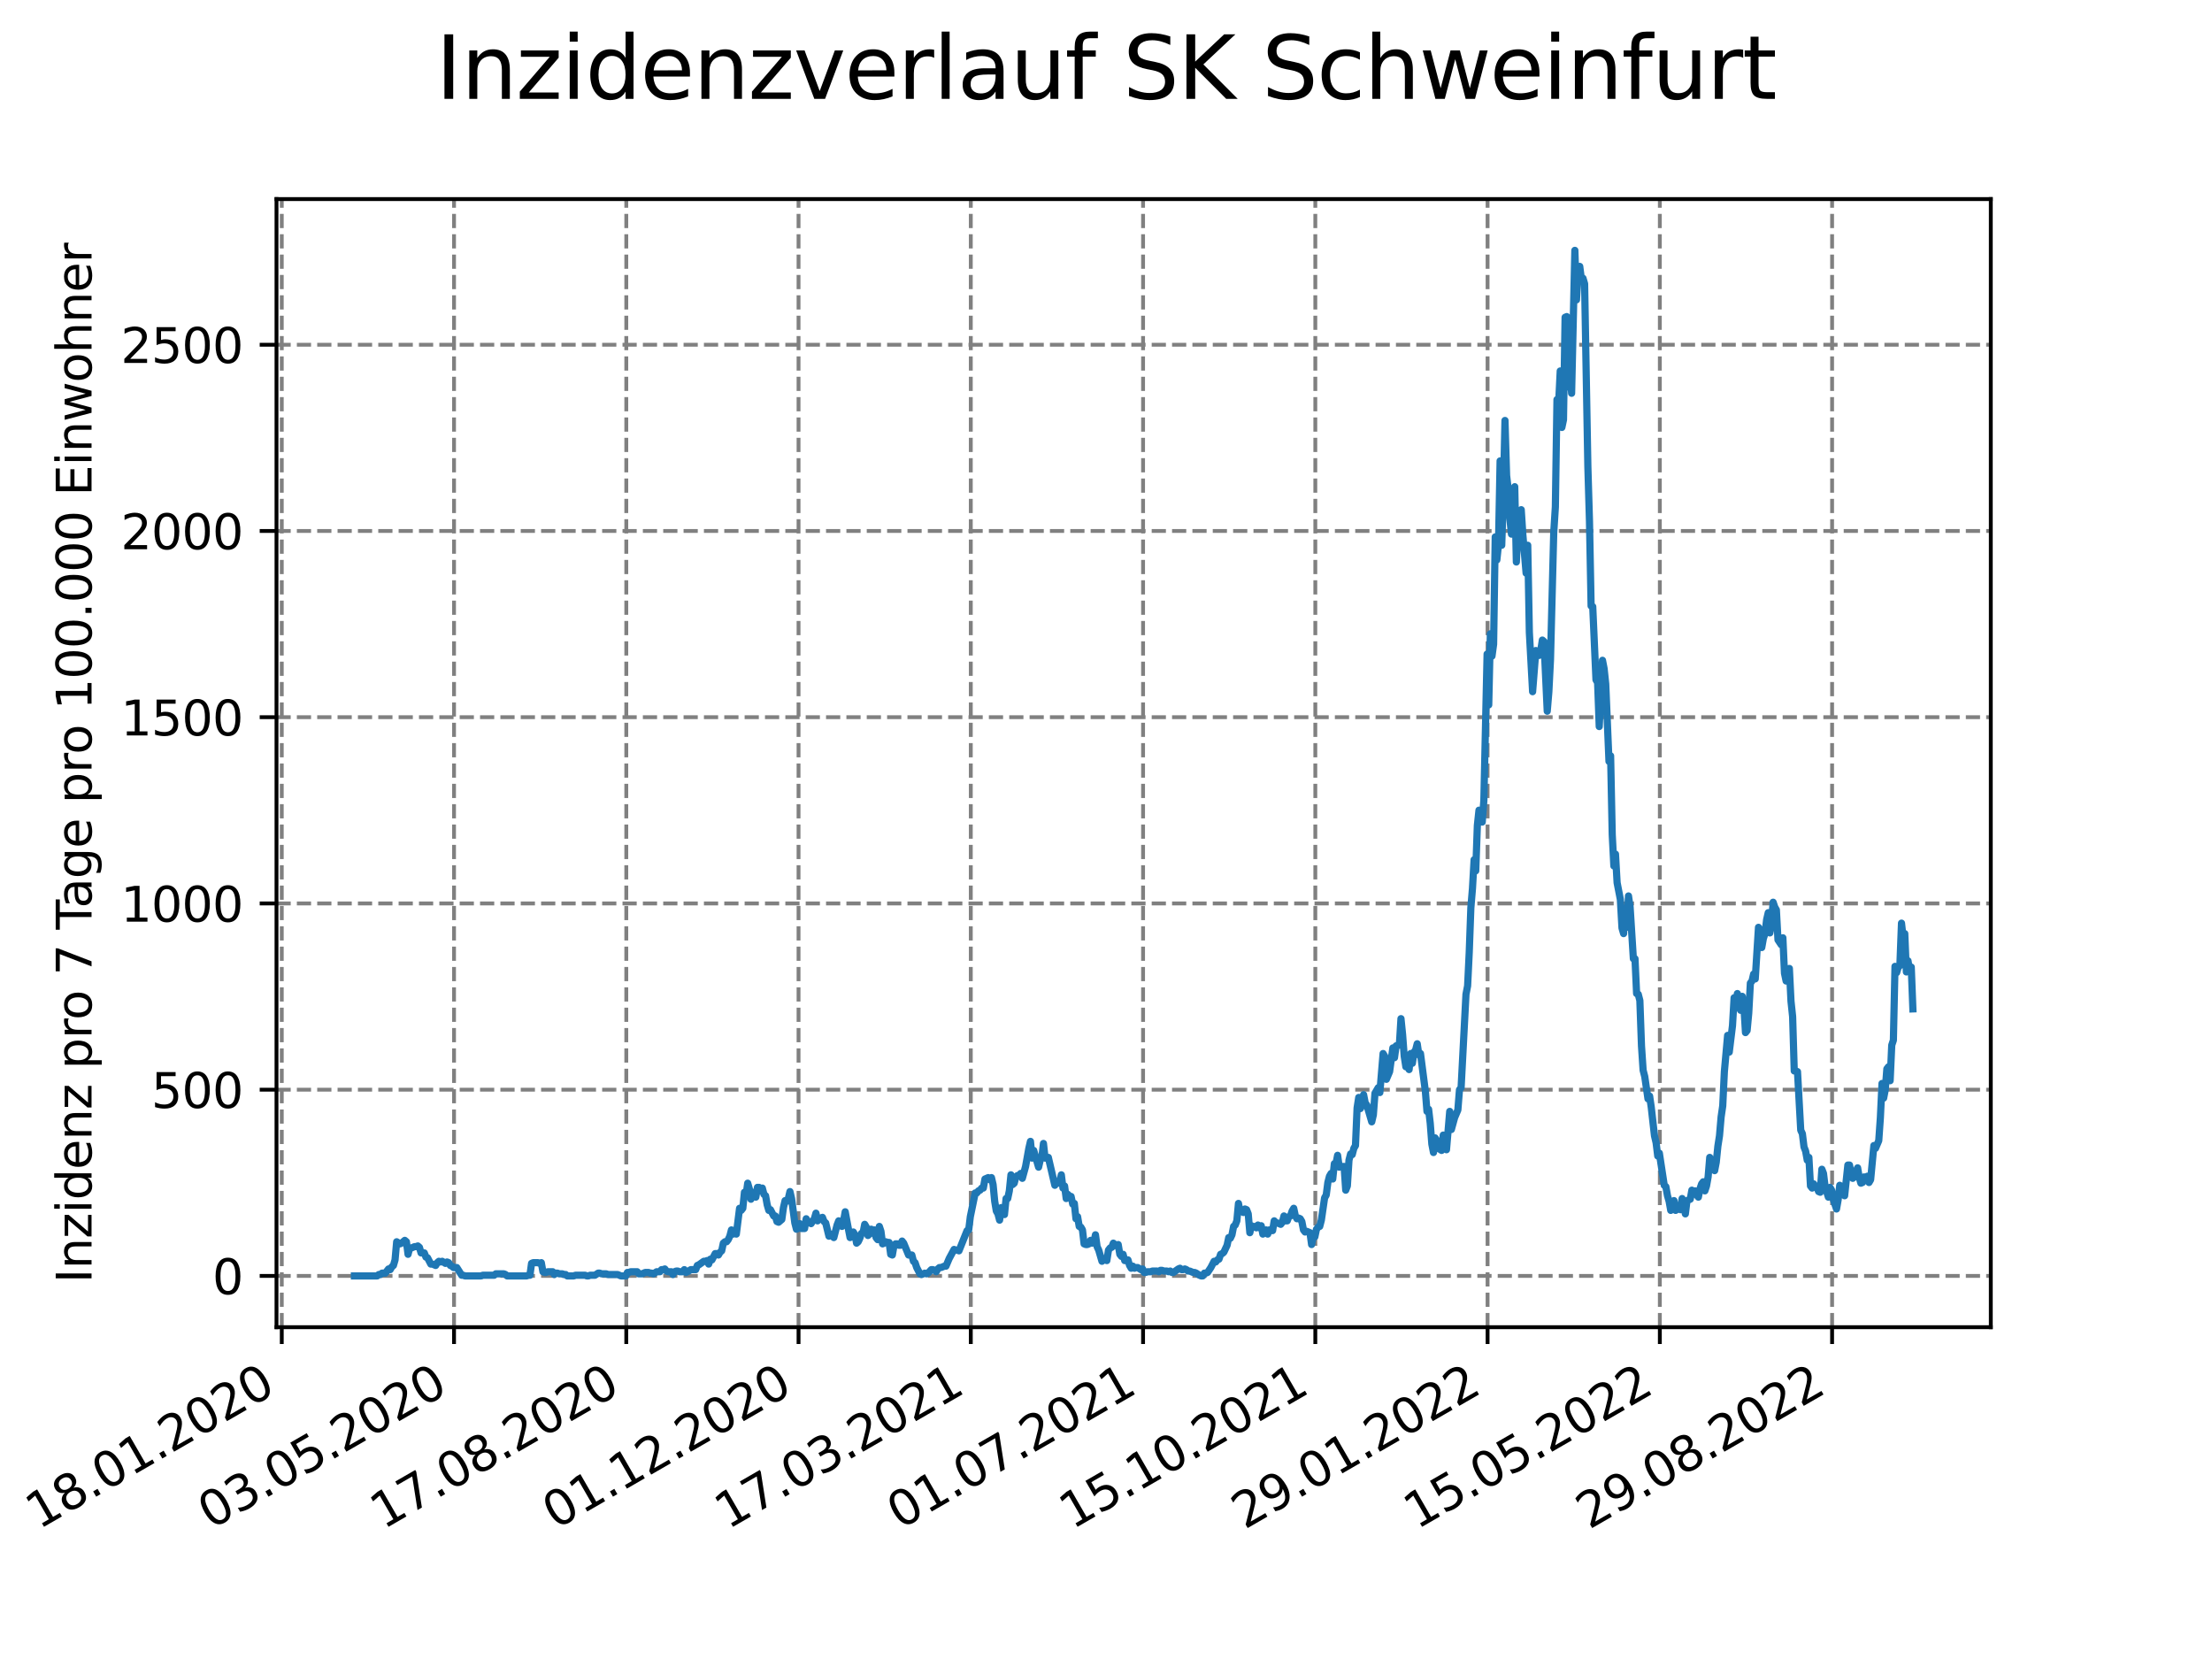 <?xml version="1.0" encoding="utf-8" standalone="no"?>
<!DOCTYPE svg PUBLIC "-//W3C//DTD SVG 1.1//EN"
  "http://www.w3.org/Graphics/SVG/1.1/DTD/svg11.dtd">
<svg xmlns:xlink="http://www.w3.org/1999/xlink" width="460.8pt" height="345.6pt" viewBox="0 0 460.8 345.6" xmlns="http://www.w3.org/2000/svg" version="1.1">
 <defs>
  <style type="text/css">*{stroke-linejoin: round; stroke-linecap: butt}</style>
 </defs>
 <g id="figure_1">
  <g id="patch_1">
   <path d="M 0 345.6 
L 460.8 345.6 
L 460.8 0 
L 0 0 
z
" style="fill: #ffffff"/>
  </g>
  <g id="axes_1">
   <g id="patch_2">
    <path d="M 57.6 276.48 
L 414.72 276.48 
L 414.72 41.472 
L 57.6 41.472 
z
" style="fill: #ffffff"/>
   </g>
   <g id="matplotlib.axis_1">
    <g id="xtick_1">
     <g id="line2d_1">
      <path d="M 58.697 276.48 
L 58.697 41.472 
" clip-path="url(#p739c21fd54)" style="fill: none; stroke-dasharray: 2.96,1.28; stroke-dashoffset: 0; stroke: #808080; stroke-width: 0.8"/>
     </g>
     <g id="line2d_2">
      <defs>
       <path id="m40cbf49a82" d="M 0 0 
L 0 3.5 
" style="stroke: #000000; stroke-width: 0.8"/>
      </defs>
      <g>
       <use xlink:href="#m40cbf49a82" x="58.697" y="276.48" style="stroke: #000000; stroke-width: 0.8"/>
      </g>
     </g>
     <g id="text_1">
      <!-- 18.01.2020 -->
      <g transform="translate(8.072 318.689) rotate(-30) scale(0.1 -0.1)">
       <defs>
        <path id="DejaVuSans-31" d="M 794 531 
L 1825 531 
L 1825 4091 
L 703 3866 
L 703 4441 
L 1819 4666 
L 2450 4666 
L 2450 531 
L 3481 531 
L 3481 0 
L 794 0 
L 794 531 
z
" transform="scale(0.016)"/>
        <path id="DejaVuSans-38" d="M 2034 2216 
Q 1584 2216 1326 1975 
Q 1069 1734 1069 1313 
Q 1069 891 1326 650 
Q 1584 409 2034 409 
Q 2484 409 2743 651 
Q 3003 894 3003 1313 
Q 3003 1734 2745 1975 
Q 2488 2216 2034 2216 
z
M 1403 2484 
Q 997 2584 770 2862 
Q 544 3141 544 3541 
Q 544 4100 942 4425 
Q 1341 4750 2034 4750 
Q 2731 4750 3128 4425 
Q 3525 4100 3525 3541 
Q 3525 3141 3298 2862 
Q 3072 2584 2669 2484 
Q 3125 2378 3379 2068 
Q 3634 1759 3634 1313 
Q 3634 634 3220 271 
Q 2806 -91 2034 -91 
Q 1263 -91 848 271 
Q 434 634 434 1313 
Q 434 1759 690 2068 
Q 947 2378 1403 2484 
z
M 1172 3481 
Q 1172 3119 1398 2916 
Q 1625 2713 2034 2713 
Q 2441 2713 2670 2916 
Q 2900 3119 2900 3481 
Q 2900 3844 2670 4047 
Q 2441 4250 2034 4250 
Q 1625 4250 1398 4047 
Q 1172 3844 1172 3481 
z
" transform="scale(0.016)"/>
        <path id="DejaVuSans-2e" d="M 684 794 
L 1344 794 
L 1344 0 
L 684 0 
L 684 794 
z
" transform="scale(0.016)"/>
        <path id="DejaVuSans-30" d="M 2034 4250 
Q 1547 4250 1301 3770 
Q 1056 3291 1056 2328 
Q 1056 1369 1301 889 
Q 1547 409 2034 409 
Q 2525 409 2770 889 
Q 3016 1369 3016 2328 
Q 3016 3291 2770 3770 
Q 2525 4250 2034 4250 
z
M 2034 4750 
Q 2819 4750 3233 4129 
Q 3647 3509 3647 2328 
Q 3647 1150 3233 529 
Q 2819 -91 2034 -91 
Q 1250 -91 836 529 
Q 422 1150 422 2328 
Q 422 3509 836 4129 
Q 1250 4750 2034 4750 
z
" transform="scale(0.016)"/>
        <path id="DejaVuSans-32" d="M 1228 531 
L 3431 531 
L 3431 0 
L 469 0 
L 469 531 
Q 828 903 1448 1529 
Q 2069 2156 2228 2338 
Q 2531 2678 2651 2914 
Q 2772 3150 2772 3378 
Q 2772 3750 2511 3984 
Q 2250 4219 1831 4219 
Q 1534 4219 1204 4116 
Q 875 4013 500 3803 
L 500 4441 
Q 881 4594 1212 4672 
Q 1544 4750 1819 4750 
Q 2544 4750 2975 4387 
Q 3406 4025 3406 3419 
Q 3406 3131 3298 2873 
Q 3191 2616 2906 2266 
Q 2828 2175 2409 1742 
Q 1991 1309 1228 531 
z
" transform="scale(0.016)"/>
       </defs>
       <use xlink:href="#DejaVuSans-31"/>
       <use xlink:href="#DejaVuSans-38" x="63.623"/>
       <use xlink:href="#DejaVuSans-2e" x="127.246"/>
       <use xlink:href="#DejaVuSans-30" x="159.033"/>
       <use xlink:href="#DejaVuSans-31" x="222.656"/>
       <use xlink:href="#DejaVuSans-2e" x="286.279"/>
       <use xlink:href="#DejaVuSans-32" x="318.066"/>
       <use xlink:href="#DejaVuSans-30" x="381.689"/>
       <use xlink:href="#DejaVuSans-32" x="445.312"/>
       <use xlink:href="#DejaVuSans-30" x="508.936"/>
      </g>
     </g>
    </g>
    <g id="xtick_2">
     <g id="line2d_3">
      <path d="M 94.582 276.48 
L 94.582 41.472 
" clip-path="url(#p739c21fd54)" style="fill: none; stroke-dasharray: 2.96,1.28; stroke-dashoffset: 0; stroke: #808080; stroke-width: 0.8"/>
     </g>
     <g id="line2d_4">
      <g>
       <use xlink:href="#m40cbf49a82" x="94.582" y="276.48" style="stroke: #000000; stroke-width: 0.8"/>
      </g>
     </g>
     <g id="text_2">
      <!-- 03.05.2020 -->
      <g transform="translate(43.957 318.689) rotate(-30) scale(0.1 -0.1)">
       <defs>
        <path id="DejaVuSans-33" d="M 2597 2516 
Q 3050 2419 3304 2112 
Q 3559 1806 3559 1356 
Q 3559 666 3084 287 
Q 2609 -91 1734 -91 
Q 1441 -91 1130 -33 
Q 819 25 488 141 
L 488 750 
Q 750 597 1062 519 
Q 1375 441 1716 441 
Q 2309 441 2620 675 
Q 2931 909 2931 1356 
Q 2931 1769 2642 2001 
Q 2353 2234 1838 2234 
L 1294 2234 
L 1294 2753 
L 1863 2753 
Q 2328 2753 2575 2939 
Q 2822 3125 2822 3475 
Q 2822 3834 2567 4026 
Q 2313 4219 1838 4219 
Q 1578 4219 1281 4162 
Q 984 4106 628 3988 
L 628 4550 
Q 988 4650 1302 4700 
Q 1616 4750 1894 4750 
Q 2613 4750 3031 4423 
Q 3450 4097 3450 3541 
Q 3450 3153 3228 2886 
Q 3006 2619 2597 2516 
z
" transform="scale(0.016)"/>
        <path id="DejaVuSans-35" d="M 691 4666 
L 3169 4666 
L 3169 4134 
L 1269 4134 
L 1269 2991 
Q 1406 3038 1543 3061 
Q 1681 3084 1819 3084 
Q 2600 3084 3056 2656 
Q 3513 2228 3513 1497 
Q 3513 744 3044 326 
Q 2575 -91 1722 -91 
Q 1428 -91 1123 -41 
Q 819 9 494 109 
L 494 744 
Q 775 591 1075 516 
Q 1375 441 1709 441 
Q 2250 441 2565 725 
Q 2881 1009 2881 1497 
Q 2881 1984 2565 2268 
Q 2250 2553 1709 2553 
Q 1456 2553 1204 2497 
Q 953 2441 691 2322 
L 691 4666 
z
" transform="scale(0.016)"/>
       </defs>
       <use xlink:href="#DejaVuSans-30"/>
       <use xlink:href="#DejaVuSans-33" x="63.623"/>
       <use xlink:href="#DejaVuSans-2e" x="127.246"/>
       <use xlink:href="#DejaVuSans-30" x="159.033"/>
       <use xlink:href="#DejaVuSans-35" x="222.656"/>
       <use xlink:href="#DejaVuSans-2e" x="286.279"/>
       <use xlink:href="#DejaVuSans-32" x="318.066"/>
       <use xlink:href="#DejaVuSans-30" x="381.689"/>
       <use xlink:href="#DejaVuSans-32" x="445.312"/>
       <use xlink:href="#DejaVuSans-30" x="508.936"/>
      </g>
     </g>
    </g>
    <g id="xtick_3">
     <g id="line2d_5">
      <path d="M 130.467 276.48 
L 130.467 41.472 
" clip-path="url(#p739c21fd54)" style="fill: none; stroke-dasharray: 2.96,1.28; stroke-dashoffset: 0; stroke: #808080; stroke-width: 0.8"/>
     </g>
     <g id="line2d_6">
      <g>
       <use xlink:href="#m40cbf49a82" x="130.467" y="276.48" style="stroke: #000000; stroke-width: 0.8"/>
      </g>
     </g>
     <g id="text_3">
      <!-- 17.08.2020 -->
      <g transform="translate(79.842 318.689) rotate(-30) scale(0.1 -0.1)">
       <defs>
        <path id="DejaVuSans-37" d="M 525 4666 
L 3525 4666 
L 3525 4397 
L 1831 0 
L 1172 0 
L 2766 4134 
L 525 4134 
L 525 4666 
z
" transform="scale(0.016)"/>
       </defs>
       <use xlink:href="#DejaVuSans-31"/>
       <use xlink:href="#DejaVuSans-37" x="63.623"/>
       <use xlink:href="#DejaVuSans-2e" x="127.246"/>
       <use xlink:href="#DejaVuSans-30" x="159.033"/>
       <use xlink:href="#DejaVuSans-38" x="222.656"/>
       <use xlink:href="#DejaVuSans-2e" x="286.279"/>
       <use xlink:href="#DejaVuSans-32" x="318.066"/>
       <use xlink:href="#DejaVuSans-30" x="381.689"/>
       <use xlink:href="#DejaVuSans-32" x="445.312"/>
       <use xlink:href="#DejaVuSans-30" x="508.936"/>
      </g>
     </g>
    </g>
    <g id="xtick_4">
     <g id="line2d_7">
      <path d="M 166.351 276.48 
L 166.351 41.472 
" clip-path="url(#p739c21fd54)" style="fill: none; stroke-dasharray: 2.96,1.28; stroke-dashoffset: 0; stroke: #808080; stroke-width: 0.8"/>
     </g>
     <g id="line2d_8">
      <g>
       <use xlink:href="#m40cbf49a82" x="166.351" y="276.48" style="stroke: #000000; stroke-width: 0.8"/>
      </g>
     </g>
     <g id="text_4">
      <!-- 01.12.2020 -->
      <g transform="translate(115.726 318.689) rotate(-30) scale(0.1 -0.1)">
       <use xlink:href="#DejaVuSans-30"/>
       <use xlink:href="#DejaVuSans-31" x="63.623"/>
       <use xlink:href="#DejaVuSans-2e" x="127.246"/>
       <use xlink:href="#DejaVuSans-31" x="159.033"/>
       <use xlink:href="#DejaVuSans-32" x="222.656"/>
       <use xlink:href="#DejaVuSans-2e" x="286.279"/>
       <use xlink:href="#DejaVuSans-32" x="318.066"/>
       <use xlink:href="#DejaVuSans-30" x="381.689"/>
       <use xlink:href="#DejaVuSans-32" x="445.312"/>
       <use xlink:href="#DejaVuSans-30" x="508.936"/>
      </g>
     </g>
    </g>
    <g id="xtick_5">
     <g id="line2d_9">
      <path d="M 202.236 276.48 
L 202.236 41.472 
" clip-path="url(#p739c21fd54)" style="fill: none; stroke-dasharray: 2.96,1.28; stroke-dashoffset: 0; stroke: #808080; stroke-width: 0.8"/>
     </g>
     <g id="line2d_10">
      <g>
       <use xlink:href="#m40cbf49a82" x="202.236" y="276.48" style="stroke: #000000; stroke-width: 0.8"/>
      </g>
     </g>
     <g id="text_5">
      <!-- 17.03.2021 -->
      <g transform="translate(151.611 318.689) rotate(-30) scale(0.1 -0.1)">
       <use xlink:href="#DejaVuSans-31"/>
       <use xlink:href="#DejaVuSans-37" x="63.623"/>
       <use xlink:href="#DejaVuSans-2e" x="127.246"/>
       <use xlink:href="#DejaVuSans-30" x="159.033"/>
       <use xlink:href="#DejaVuSans-33" x="222.656"/>
       <use xlink:href="#DejaVuSans-2e" x="286.279"/>
       <use xlink:href="#DejaVuSans-32" x="318.066"/>
       <use xlink:href="#DejaVuSans-30" x="381.689"/>
       <use xlink:href="#DejaVuSans-32" x="445.312"/>
       <use xlink:href="#DejaVuSans-31" x="508.936"/>
      </g>
     </g>
    </g>
    <g id="xtick_6">
     <g id="line2d_11">
      <path d="M 238.121 276.48 
L 238.121 41.472 
" clip-path="url(#p739c21fd54)" style="fill: none; stroke-dasharray: 2.96,1.28; stroke-dashoffset: 0; stroke: #808080; stroke-width: 0.8"/>
     </g>
     <g id="line2d_12">
      <g>
       <use xlink:href="#m40cbf49a82" x="238.121" y="276.48" style="stroke: #000000; stroke-width: 0.8"/>
      </g>
     </g>
     <g id="text_6">
      <!-- 01.07.2021 -->
      <g transform="translate(187.495 318.689) rotate(-30) scale(0.1 -0.1)">
       <use xlink:href="#DejaVuSans-30"/>
       <use xlink:href="#DejaVuSans-31" x="63.623"/>
       <use xlink:href="#DejaVuSans-2e" x="127.246"/>
       <use xlink:href="#DejaVuSans-30" x="159.033"/>
       <use xlink:href="#DejaVuSans-37" x="222.656"/>
       <use xlink:href="#DejaVuSans-2e" x="286.279"/>
       <use xlink:href="#DejaVuSans-32" x="318.066"/>
       <use xlink:href="#DejaVuSans-30" x="381.689"/>
       <use xlink:href="#DejaVuSans-32" x="445.312"/>
       <use xlink:href="#DejaVuSans-31" x="508.936"/>
      </g>
     </g>
    </g>
    <g id="xtick_7">
     <g id="line2d_13">
      <path d="M 274.005 276.48 
L 274.005 41.472 
" clip-path="url(#p739c21fd54)" style="fill: none; stroke-dasharray: 2.96,1.28; stroke-dashoffset: 0; stroke: #808080; stroke-width: 0.8"/>
     </g>
     <g id="line2d_14">
      <g>
       <use xlink:href="#m40cbf49a82" x="274.005" y="276.48" style="stroke: #000000; stroke-width: 0.8"/>
      </g>
     </g>
     <g id="text_7">
      <!-- 15.10.2021 -->
      <g transform="translate(223.38 318.689) rotate(-30) scale(0.1 -0.1)">
       <use xlink:href="#DejaVuSans-31"/>
       <use xlink:href="#DejaVuSans-35" x="63.623"/>
       <use xlink:href="#DejaVuSans-2e" x="127.246"/>
       <use xlink:href="#DejaVuSans-31" x="159.033"/>
       <use xlink:href="#DejaVuSans-30" x="222.656"/>
       <use xlink:href="#DejaVuSans-2e" x="286.279"/>
       <use xlink:href="#DejaVuSans-32" x="318.066"/>
       <use xlink:href="#DejaVuSans-30" x="381.689"/>
       <use xlink:href="#DejaVuSans-32" x="445.312"/>
       <use xlink:href="#DejaVuSans-31" x="508.936"/>
      </g>
     </g>
    </g>
    <g id="xtick_8">
     <g id="line2d_15">
      <path d="M 309.89 276.48 
L 309.89 41.472 
" clip-path="url(#p739c21fd54)" style="fill: none; stroke-dasharray: 2.96,1.28; stroke-dashoffset: 0; stroke: #808080; stroke-width: 0.8"/>
     </g>
     <g id="line2d_16">
      <g>
       <use xlink:href="#m40cbf49a82" x="309.89" y="276.48" style="stroke: #000000; stroke-width: 0.8"/>
      </g>
     </g>
     <g id="text_8">
      <!-- 29.01.2022 -->
      <g transform="translate(259.265 318.689) rotate(-30) scale(0.1 -0.1)">
       <defs>
        <path id="DejaVuSans-39" d="M 703 97 
L 703 672 
Q 941 559 1184 500 
Q 1428 441 1663 441 
Q 2288 441 2617 861 
Q 2947 1281 2994 2138 
Q 2813 1869 2534 1725 
Q 2256 1581 1919 1581 
Q 1219 1581 811 2004 
Q 403 2428 403 3163 
Q 403 3881 828 4315 
Q 1253 4750 1959 4750 
Q 2769 4750 3195 4129 
Q 3622 3509 3622 2328 
Q 3622 1225 3098 567 
Q 2575 -91 1691 -91 
Q 1453 -91 1209 -44 
Q 966 3 703 97 
z
M 1959 2075 
Q 2384 2075 2632 2365 
Q 2881 2656 2881 3163 
Q 2881 3666 2632 3958 
Q 2384 4250 1959 4250 
Q 1534 4250 1286 3958 
Q 1038 3666 1038 3163 
Q 1038 2656 1286 2365 
Q 1534 2075 1959 2075 
z
" transform="scale(0.016)"/>
       </defs>
       <use xlink:href="#DejaVuSans-32"/>
       <use xlink:href="#DejaVuSans-39" x="63.623"/>
       <use xlink:href="#DejaVuSans-2e" x="127.246"/>
       <use xlink:href="#DejaVuSans-30" x="159.033"/>
       <use xlink:href="#DejaVuSans-31" x="222.656"/>
       <use xlink:href="#DejaVuSans-2e" x="286.279"/>
       <use xlink:href="#DejaVuSans-32" x="318.066"/>
       <use xlink:href="#DejaVuSans-30" x="381.689"/>
       <use xlink:href="#DejaVuSans-32" x="445.312"/>
       <use xlink:href="#DejaVuSans-32" x="508.936"/>
      </g>
     </g>
    </g>
    <g id="xtick_9">
     <g id="line2d_17">
      <path d="M 345.775 276.48 
L 345.775 41.472 
" clip-path="url(#p739c21fd54)" style="fill: none; stroke-dasharray: 2.96,1.28; stroke-dashoffset: 0; stroke: #808080; stroke-width: 0.8"/>
     </g>
     <g id="line2d_18">
      <g>
       <use xlink:href="#m40cbf49a82" x="345.775" y="276.48" style="stroke: #000000; stroke-width: 0.8"/>
      </g>
     </g>
     <g id="text_9">
      <!-- 15.05.2022 -->
      <g transform="translate(295.149 318.689) rotate(-30) scale(0.1 -0.1)">
       <use xlink:href="#DejaVuSans-31"/>
       <use xlink:href="#DejaVuSans-35" x="63.623"/>
       <use xlink:href="#DejaVuSans-2e" x="127.246"/>
       <use xlink:href="#DejaVuSans-30" x="159.033"/>
       <use xlink:href="#DejaVuSans-35" x="222.656"/>
       <use xlink:href="#DejaVuSans-2e" x="286.279"/>
       <use xlink:href="#DejaVuSans-32" x="318.066"/>
       <use xlink:href="#DejaVuSans-30" x="381.689"/>
       <use xlink:href="#DejaVuSans-32" x="445.312"/>
       <use xlink:href="#DejaVuSans-32" x="508.936"/>
      </g>
     </g>
    </g>
    <g id="xtick_10">
     <g id="line2d_19">
      <path d="M 381.659 276.48 
L 381.659 41.472 
" clip-path="url(#p739c21fd54)" style="fill: none; stroke-dasharray: 2.96,1.28; stroke-dashoffset: 0; stroke: #808080; stroke-width: 0.8"/>
     </g>
     <g id="line2d_20">
      <g>
       <use xlink:href="#m40cbf49a82" x="381.659" y="276.48" style="stroke: #000000; stroke-width: 0.8"/>
      </g>
     </g>
     <g id="text_10">
      <!-- 29.08.2022 -->
      <g transform="translate(331.034 318.689) rotate(-30) scale(0.1 -0.1)">
       <use xlink:href="#DejaVuSans-32"/>
       <use xlink:href="#DejaVuSans-39" x="63.623"/>
       <use xlink:href="#DejaVuSans-2e" x="127.246"/>
       <use xlink:href="#DejaVuSans-30" x="159.033"/>
       <use xlink:href="#DejaVuSans-38" x="222.656"/>
       <use xlink:href="#DejaVuSans-2e" x="286.279"/>
       <use xlink:href="#DejaVuSans-32" x="318.066"/>
       <use xlink:href="#DejaVuSans-30" x="381.689"/>
       <use xlink:href="#DejaVuSans-32" x="445.312"/>
       <use xlink:href="#DejaVuSans-32" x="508.936"/>
      </g>
     </g>
    </g>
   </g>
   <g id="matplotlib.axis_2">
    <g id="ytick_1">
     <g id="line2d_21">
      <path d="M 57.6 265.798 
L 414.72 265.798 
" clip-path="url(#p739c21fd54)" style="fill: none; stroke-dasharray: 2.96,1.28; stroke-dashoffset: 0; stroke: #808080; stroke-width: 0.8"/>
     </g>
     <g id="line2d_22">
      <defs>
       <path id="mb76be4653c" d="M 0 0 
L -3.5 0 
" style="stroke: #000000; stroke-width: 0.8"/>
      </defs>
      <g>
       <use xlink:href="#mb76be4653c" x="57.6" y="265.798" style="stroke: #000000; stroke-width: 0.8"/>
      </g>
     </g>
     <g id="text_11">
      <!-- 0 -->
      <g transform="translate(44.237 269.597) scale(0.1 -0.1)">
       <use xlink:href="#DejaVuSans-30"/>
      </g>
     </g>
    </g>
    <g id="ytick_2">
     <g id="line2d_23">
      <path d="M 57.6 227.001 
L 414.72 227.001 
" clip-path="url(#p739c21fd54)" style="fill: none; stroke-dasharray: 2.96,1.28; stroke-dashoffset: 0; stroke: #808080; stroke-width: 0.8"/>
     </g>
     <g id="line2d_24">
      <g>
       <use xlink:href="#mb76be4653c" x="57.6" y="227.001" style="stroke: #000000; stroke-width: 0.8"/>
      </g>
     </g>
     <g id="text_12">
      <!-- 500 -->
      <g transform="translate(31.512 230.8) scale(0.1 -0.1)">
       <use xlink:href="#DejaVuSans-35"/>
       <use xlink:href="#DejaVuSans-30" x="63.623"/>
       <use xlink:href="#DejaVuSans-30" x="127.246"/>
      </g>
     </g>
    </g>
    <g id="ytick_3">
     <g id="line2d_25">
      <path d="M 57.6 188.203 
L 414.72 188.203 
" clip-path="url(#p739c21fd54)" style="fill: none; stroke-dasharray: 2.96,1.28; stroke-dashoffset: 0; stroke: #808080; stroke-width: 0.8"/>
     </g>
     <g id="line2d_26">
      <g>
       <use xlink:href="#mb76be4653c" x="57.6" y="188.203" style="stroke: #000000; stroke-width: 0.8"/>
      </g>
     </g>
     <g id="text_13">
      <!-- 1000 -->
      <g transform="translate(25.15 192.003) scale(0.1 -0.1)">
       <use xlink:href="#DejaVuSans-31"/>
       <use xlink:href="#DejaVuSans-30" x="63.623"/>
       <use xlink:href="#DejaVuSans-30" x="127.246"/>
       <use xlink:href="#DejaVuSans-30" x="190.869"/>
      </g>
     </g>
    </g>
    <g id="ytick_4">
     <g id="line2d_27">
      <path d="M 57.6 149.406 
L 414.72 149.406 
" clip-path="url(#p739c21fd54)" style="fill: none; stroke-dasharray: 2.96,1.28; stroke-dashoffset: 0; stroke: #808080; stroke-width: 0.8"/>
     </g>
     <g id="line2d_28">
      <g>
       <use xlink:href="#mb76be4653c" x="57.6" y="149.406" style="stroke: #000000; stroke-width: 0.8"/>
      </g>
     </g>
     <g id="text_14">
      <!-- 1500 -->
      <g transform="translate(25.15 153.206) scale(0.1 -0.1)">
       <use xlink:href="#DejaVuSans-31"/>
       <use xlink:href="#DejaVuSans-35" x="63.623"/>
       <use xlink:href="#DejaVuSans-30" x="127.246"/>
       <use xlink:href="#DejaVuSans-30" x="190.869"/>
      </g>
     </g>
    </g>
    <g id="ytick_5">
     <g id="line2d_29">
      <path d="M 57.6 110.609 
L 414.72 110.609 
" clip-path="url(#p739c21fd54)" style="fill: none; stroke-dasharray: 2.96,1.28; stroke-dashoffset: 0; stroke: #808080; stroke-width: 0.8"/>
     </g>
     <g id="line2d_30">
      <g>
       <use xlink:href="#mb76be4653c" x="57.6" y="110.609" style="stroke: #000000; stroke-width: 0.8"/>
      </g>
     </g>
     <g id="text_15">
      <!-- 2000 -->
      <g transform="translate(25.15 114.408) scale(0.1 -0.1)">
       <use xlink:href="#DejaVuSans-32"/>
       <use xlink:href="#DejaVuSans-30" x="63.623"/>
       <use xlink:href="#DejaVuSans-30" x="127.246"/>
       <use xlink:href="#DejaVuSans-30" x="190.869"/>
      </g>
     </g>
    </g>
    <g id="ytick_6">
     <g id="line2d_31">
      <path d="M 57.6 71.812 
L 414.72 71.812 
" clip-path="url(#p739c21fd54)" style="fill: none; stroke-dasharray: 2.96,1.28; stroke-dashoffset: 0; stroke: #808080; stroke-width: 0.8"/>
     </g>
     <g id="line2d_32">
      <g>
       <use xlink:href="#mb76be4653c" x="57.6" y="71.812" style="stroke: #000000; stroke-width: 0.8"/>
      </g>
     </g>
     <g id="text_16">
      <!-- 2500 -->
      <g transform="translate(25.15 75.611) scale(0.1 -0.1)">
       <use xlink:href="#DejaVuSans-32"/>
       <use xlink:href="#DejaVuSans-35" x="63.623"/>
       <use xlink:href="#DejaVuSans-30" x="127.246"/>
       <use xlink:href="#DejaVuSans-30" x="190.869"/>
      </g>
     </g>
    </g>
    <g id="text_17">
     <!-- Inzidenz pro 7 Tage pro 100.000 Einwohner -->
     <g transform="translate(19.07 267.301) rotate(-90) scale(0.1 -0.1)">
      <defs>
       <path id="DejaVuSans-49" d="M 628 4666 
L 1259 4666 
L 1259 0 
L 628 0 
L 628 4666 
z
" transform="scale(0.016)"/>
       <path id="DejaVuSans-6e" d="M 3513 2113 
L 3513 0 
L 2938 0 
L 2938 2094 
Q 2938 2591 2744 2837 
Q 2550 3084 2163 3084 
Q 1697 3084 1428 2787 
Q 1159 2491 1159 1978 
L 1159 0 
L 581 0 
L 581 3500 
L 1159 3500 
L 1159 2956 
Q 1366 3272 1645 3428 
Q 1925 3584 2291 3584 
Q 2894 3584 3203 3211 
Q 3513 2838 3513 2113 
z
" transform="scale(0.016)"/>
       <path id="DejaVuSans-7a" d="M 353 3500 
L 3084 3500 
L 3084 2975 
L 922 459 
L 3084 459 
L 3084 0 
L 275 0 
L 275 525 
L 2438 3041 
L 353 3041 
L 353 3500 
z
" transform="scale(0.016)"/>
       <path id="DejaVuSans-69" d="M 603 3500 
L 1178 3500 
L 1178 0 
L 603 0 
L 603 3500 
z
M 603 4863 
L 1178 4863 
L 1178 4134 
L 603 4134 
L 603 4863 
z
" transform="scale(0.016)"/>
       <path id="DejaVuSans-64" d="M 2906 2969 
L 2906 4863 
L 3481 4863 
L 3481 0 
L 2906 0 
L 2906 525 
Q 2725 213 2448 61 
Q 2172 -91 1784 -91 
Q 1150 -91 751 415 
Q 353 922 353 1747 
Q 353 2572 751 3078 
Q 1150 3584 1784 3584 
Q 2172 3584 2448 3432 
Q 2725 3281 2906 2969 
z
M 947 1747 
Q 947 1113 1208 752 
Q 1469 391 1925 391 
Q 2381 391 2643 752 
Q 2906 1113 2906 1747 
Q 2906 2381 2643 2742 
Q 2381 3103 1925 3103 
Q 1469 3103 1208 2742 
Q 947 2381 947 1747 
z
" transform="scale(0.016)"/>
       <path id="DejaVuSans-65" d="M 3597 1894 
L 3597 1613 
L 953 1613 
Q 991 1019 1311 708 
Q 1631 397 2203 397 
Q 2534 397 2845 478 
Q 3156 559 3463 722 
L 3463 178 
Q 3153 47 2828 -22 
Q 2503 -91 2169 -91 
Q 1331 -91 842 396 
Q 353 884 353 1716 
Q 353 2575 817 3079 
Q 1281 3584 2069 3584 
Q 2775 3584 3186 3129 
Q 3597 2675 3597 1894 
z
M 3022 2063 
Q 3016 2534 2758 2815 
Q 2500 3097 2075 3097 
Q 1594 3097 1305 2825 
Q 1016 2553 972 2059 
L 3022 2063 
z
" transform="scale(0.016)"/>
       <path id="DejaVuSans-20" transform="scale(0.016)"/>
       <path id="DejaVuSans-70" d="M 1159 525 
L 1159 -1331 
L 581 -1331 
L 581 3500 
L 1159 3500 
L 1159 2969 
Q 1341 3281 1617 3432 
Q 1894 3584 2278 3584 
Q 2916 3584 3314 3078 
Q 3713 2572 3713 1747 
Q 3713 922 3314 415 
Q 2916 -91 2278 -91 
Q 1894 -91 1617 61 
Q 1341 213 1159 525 
z
M 3116 1747 
Q 3116 2381 2855 2742 
Q 2594 3103 2138 3103 
Q 1681 3103 1420 2742 
Q 1159 2381 1159 1747 
Q 1159 1113 1420 752 
Q 1681 391 2138 391 
Q 2594 391 2855 752 
Q 3116 1113 3116 1747 
z
" transform="scale(0.016)"/>
       <path id="DejaVuSans-72" d="M 2631 2963 
Q 2534 3019 2420 3045 
Q 2306 3072 2169 3072 
Q 1681 3072 1420 2755 
Q 1159 2438 1159 1844 
L 1159 0 
L 581 0 
L 581 3500 
L 1159 3500 
L 1159 2956 
Q 1341 3275 1631 3429 
Q 1922 3584 2338 3584 
Q 2397 3584 2469 3576 
Q 2541 3569 2628 3553 
L 2631 2963 
z
" transform="scale(0.016)"/>
       <path id="DejaVuSans-6f" d="M 1959 3097 
Q 1497 3097 1228 2736 
Q 959 2375 959 1747 
Q 959 1119 1226 758 
Q 1494 397 1959 397 
Q 2419 397 2687 759 
Q 2956 1122 2956 1747 
Q 2956 2369 2687 2733 
Q 2419 3097 1959 3097 
z
M 1959 3584 
Q 2709 3584 3137 3096 
Q 3566 2609 3566 1747 
Q 3566 888 3137 398 
Q 2709 -91 1959 -91 
Q 1206 -91 779 398 
Q 353 888 353 1747 
Q 353 2609 779 3096 
Q 1206 3584 1959 3584 
z
" transform="scale(0.016)"/>
       <path id="DejaVuSans-54" d="M -19 4666 
L 3928 4666 
L 3928 4134 
L 2272 4134 
L 2272 0 
L 1638 0 
L 1638 4134 
L -19 4134 
L -19 4666 
z
" transform="scale(0.016)"/>
       <path id="DejaVuSans-61" d="M 2194 1759 
Q 1497 1759 1228 1600 
Q 959 1441 959 1056 
Q 959 750 1161 570 
Q 1363 391 1709 391 
Q 2188 391 2477 730 
Q 2766 1069 2766 1631 
L 2766 1759 
L 2194 1759 
z
M 3341 1997 
L 3341 0 
L 2766 0 
L 2766 531 
Q 2569 213 2275 61 
Q 1981 -91 1556 -91 
Q 1019 -91 701 211 
Q 384 513 384 1019 
Q 384 1609 779 1909 
Q 1175 2209 1959 2209 
L 2766 2209 
L 2766 2266 
Q 2766 2663 2505 2880 
Q 2244 3097 1772 3097 
Q 1472 3097 1187 3025 
Q 903 2953 641 2809 
L 641 3341 
Q 956 3463 1253 3523 
Q 1550 3584 1831 3584 
Q 2591 3584 2966 3190 
Q 3341 2797 3341 1997 
z
" transform="scale(0.016)"/>
       <path id="DejaVuSans-67" d="M 2906 1791 
Q 2906 2416 2648 2759 
Q 2391 3103 1925 3103 
Q 1463 3103 1205 2759 
Q 947 2416 947 1791 
Q 947 1169 1205 825 
Q 1463 481 1925 481 
Q 2391 481 2648 825 
Q 2906 1169 2906 1791 
z
M 3481 434 
Q 3481 -459 3084 -895 
Q 2688 -1331 1869 -1331 
Q 1566 -1331 1297 -1286 
Q 1028 -1241 775 -1147 
L 775 -588 
Q 1028 -725 1275 -790 
Q 1522 -856 1778 -856 
Q 2344 -856 2625 -561 
Q 2906 -266 2906 331 
L 2906 616 
Q 2728 306 2450 153 
Q 2172 0 1784 0 
Q 1141 0 747 490 
Q 353 981 353 1791 
Q 353 2603 747 3093 
Q 1141 3584 1784 3584 
Q 2172 3584 2450 3431 
Q 2728 3278 2906 2969 
L 2906 3500 
L 3481 3500 
L 3481 434 
z
" transform="scale(0.016)"/>
       <path id="DejaVuSans-45" d="M 628 4666 
L 3578 4666 
L 3578 4134 
L 1259 4134 
L 1259 2753 
L 3481 2753 
L 3481 2222 
L 1259 2222 
L 1259 531 
L 3634 531 
L 3634 0 
L 628 0 
L 628 4666 
z
" transform="scale(0.016)"/>
       <path id="DejaVuSans-77" d="M 269 3500 
L 844 3500 
L 1563 769 
L 2278 3500 
L 2956 3500 
L 3675 769 
L 4391 3500 
L 4966 3500 
L 4050 0 
L 3372 0 
L 2619 2869 
L 1863 0 
L 1184 0 
L 269 3500 
z
" transform="scale(0.016)"/>
       <path id="DejaVuSans-68" d="M 3513 2113 
L 3513 0 
L 2938 0 
L 2938 2094 
Q 2938 2591 2744 2837 
Q 2550 3084 2163 3084 
Q 1697 3084 1428 2787 
Q 1159 2491 1159 1978 
L 1159 0 
L 581 0 
L 581 4863 
L 1159 4863 
L 1159 2956 
Q 1366 3272 1645 3428 
Q 1925 3584 2291 3584 
Q 2894 3584 3203 3211 
Q 3513 2838 3513 2113 
z
" transform="scale(0.016)"/>
      </defs>
      <use xlink:href="#DejaVuSans-49"/>
      <use xlink:href="#DejaVuSans-6e" x="29.492"/>
      <use xlink:href="#DejaVuSans-7a" x="92.871"/>
      <use xlink:href="#DejaVuSans-69" x="145.361"/>
      <use xlink:href="#DejaVuSans-64" x="173.145"/>
      <use xlink:href="#DejaVuSans-65" x="236.621"/>
      <use xlink:href="#DejaVuSans-6e" x="298.145"/>
      <use xlink:href="#DejaVuSans-7a" x="361.523"/>
      <use xlink:href="#DejaVuSans-20" x="414.014"/>
      <use xlink:href="#DejaVuSans-70" x="445.801"/>
      <use xlink:href="#DejaVuSans-72" x="509.277"/>
      <use xlink:href="#DejaVuSans-6f" x="548.141"/>
      <use xlink:href="#DejaVuSans-20" x="609.322"/>
      <use xlink:href="#DejaVuSans-37" x="641.109"/>
      <use xlink:href="#DejaVuSans-20" x="704.732"/>
      <use xlink:href="#DejaVuSans-54" x="736.52"/>
      <use xlink:href="#DejaVuSans-61" x="781.104"/>
      <use xlink:href="#DejaVuSans-67" x="842.383"/>
      <use xlink:href="#DejaVuSans-65" x="905.859"/>
      <use xlink:href="#DejaVuSans-20" x="967.383"/>
      <use xlink:href="#DejaVuSans-70" x="999.17"/>
      <use xlink:href="#DejaVuSans-72" x="1062.646"/>
      <use xlink:href="#DejaVuSans-6f" x="1101.51"/>
      <use xlink:href="#DejaVuSans-20" x="1162.691"/>
      <use xlink:href="#DejaVuSans-31" x="1194.479"/>
      <use xlink:href="#DejaVuSans-30" x="1258.102"/>
      <use xlink:href="#DejaVuSans-30" x="1321.725"/>
      <use xlink:href="#DejaVuSans-2e" x="1385.348"/>
      <use xlink:href="#DejaVuSans-30" x="1417.135"/>
      <use xlink:href="#DejaVuSans-30" x="1480.758"/>
      <use xlink:href="#DejaVuSans-30" x="1544.381"/>
      <use xlink:href="#DejaVuSans-20" x="1608.004"/>
      <use xlink:href="#DejaVuSans-45" x="1639.791"/>
      <use xlink:href="#DejaVuSans-69" x="1702.975"/>
      <use xlink:href="#DejaVuSans-6e" x="1730.758"/>
      <use xlink:href="#DejaVuSans-77" x="1794.137"/>
      <use xlink:href="#DejaVuSans-6f" x="1875.924"/>
      <use xlink:href="#DejaVuSans-68" x="1937.105"/>
      <use xlink:href="#DejaVuSans-6e" x="2000.484"/>
      <use xlink:href="#DejaVuSans-65" x="2063.863"/>
      <use xlink:href="#DejaVuSans-72" x="2125.387"/>
     </g>
    </g>
   </g>
   <g id="line2d_33">
    <path d="M 73.833 265.798 
L 78.572 265.798 
L 78.911 265.507 
L 79.249 265.507 
L 79.588 265.217 
L 80.265 265.217 
L 80.942 264.345 
L 81.28 264.491 
L 81.619 263.91 
L 81.958 263.619 
L 82.296 262.457 
L 82.635 258.681 
L 83.312 259.117 
L 83.65 258.972 
L 84.327 258.391 
L 84.666 258.681 
L 85.004 261.295 
L 85.343 259.988 
L 85.681 259.988 
L 86.359 259.698 
L 86.697 259.698 
L 87.036 259.553 
L 87.374 259.843 
L 87.713 261.005 
L 88.39 261.005 
L 88.728 261.876 
L 89.067 262.022 
L 89.744 263.329 
L 90.082 263.329 
L 90.759 263.619 
L 91.098 263.038 
L 91.437 262.748 
L 91.775 262.893 
L 92.114 262.748 
L 92.791 263.184 
L 93.129 262.893 
L 93.468 263.038 
L 93.806 263.619 
L 94.145 263.764 
L 94.483 264.055 
L 95.16 264.055 
L 96.176 265.653 
L 96.515 265.653 
L 96.853 265.798 
L 100.238 265.798 
L 100.577 265.653 
L 102.947 265.653 
L 103.285 265.362 
L 104.978 265.362 
L 105.316 265.507 
L 105.655 265.798 
L 109.717 265.798 
L 110.056 265.653 
L 110.394 265.653 
L 110.733 263.184 
L 111.072 263.038 
L 112.087 263.038 
L 112.426 263.184 
L 112.764 263.038 
L 113.103 264.926 
L 113.441 265.072 
L 113.78 265.072 
L 114.118 264.926 
L 115.134 264.926 
L 115.472 265.507 
L 115.811 265.217 
L 116.15 265.217 
L 116.488 265.362 
L 117.165 265.362 
L 117.504 265.507 
L 117.842 265.507 
L 118.181 265.798 
L 119.535 265.798 
L 119.873 265.653 
L 121.905 265.653 
L 122.243 265.798 
L 122.582 265.798 
L 122.92 265.653 
L 123.936 265.653 
L 124.613 265.217 
L 124.951 265.217 
L 125.29 265.362 
L 126.306 265.362 
L 126.644 265.507 
L 128.675 265.507 
L 129.352 265.798 
L 130.368 265.798 
L 130.707 265.072 
L 131.045 265.072 
L 131.384 264.926 
L 132.738 264.926 
L 133.076 265.362 
L 133.753 265.362 
L 134.43 265.072 
L 135.107 265.072 
L 135.446 265.217 
L 135.785 265.217 
L 136.123 265.362 
L 136.8 264.926 
L 137.477 264.926 
L 137.816 264.491 
L 138.154 264.491 
L 138.493 264.345 
L 138.831 264.781 
L 139.17 264.926 
L 139.847 264.926 
L 140.185 265.507 
L 140.524 264.926 
L 140.863 264.781 
L 141.201 264.781 
L 141.54 264.926 
L 142.217 264.926 
L 142.555 264.491 
L 142.894 265.072 
L 143.232 264.926 
L 143.909 264.491 
L 144.925 264.491 
L 145.263 263.619 
L 145.602 263.474 
L 146.618 262.748 
L 146.956 262.748 
L 147.295 262.603 
L 147.633 263.329 
L 147.972 262.312 
L 148.31 262.457 
L 148.987 261.15 
L 149.326 261.15 
L 149.664 261.441 
L 150.003 260.86 
L 150.342 260.569 
L 150.68 258.972 
L 151.019 258.681 
L 151.357 258.681 
L 151.696 258.245 
L 152.034 257.519 
L 152.373 256.212 
L 152.711 257.084 
L 153.05 256.648 
L 153.388 257.084 
L 154.065 251.71 
L 154.404 252.146 
L 154.742 251.71 
L 155.081 248.369 
L 155.42 248.95 
L 155.758 246.481 
L 156.097 247.643 
L 156.435 249.822 
L 156.774 248.369 
L 157.112 248.515 
L 157.451 249.386 
L 157.789 247.353 
L 158.128 247.353 
L 158.466 248.079 
L 158.805 247.498 
L 159.143 248.805 
L 159.482 249.096 
L 159.82 250.984 
L 160.159 252.146 
L 160.498 252 
L 161.175 253.307 
L 161.513 253.307 
L 161.852 254.469 
L 162.19 254.615 
L 162.867 254.034 
L 163.206 251.565 
L 163.544 250.112 
L 163.883 250.257 
L 164.221 249.677 
L 164.56 248.224 
L 164.898 249.677 
L 165.576 254.76 
L 165.914 256.067 
L 166.253 255.922 
L 166.591 254.905 
L 166.93 255.922 
L 167.607 255.922 
L 167.945 253.888 
L 168.284 254.469 
L 168.622 254.615 
L 168.961 254.905 
L 169.638 253.888 
L 169.977 252.726 
L 170.315 254.324 
L 170.654 253.888 
L 171.331 253.598 
L 171.669 254.469 
L 172.008 254.76 
L 172.685 257.519 
L 173.023 257.084 
L 173.7 257.81 
L 174.377 255.196 
L 174.716 254.324 
L 175.055 254.615 
L 175.393 255.486 
L 175.732 254.324 
L 176.07 252.436 
L 176.747 256.067 
L 177.086 257.81 
L 177.424 256.938 
L 177.763 256.648 
L 178.101 257.229 
L 178.44 258.972 
L 178.778 258.681 
L 179.117 257.955 
L 179.455 256.938 
L 179.794 256.793 
L 180.133 255.05 
L 180.471 255.631 
L 180.81 257.374 
L 181.148 257.084 
L 181.487 256.067 
L 181.825 256.212 
L 182.164 256.212 
L 182.502 257.81 
L 182.841 258.245 
L 183.179 255.486 
L 183.518 256.503 
L 183.856 259.117 
L 184.195 258.972 
L 184.533 258.681 
L 184.872 258.826 
L 185.211 258.826 
L 185.549 261.295 
L 185.888 261.441 
L 186.226 259.553 
L 186.565 259.117 
L 186.903 259.117 
L 187.242 259.407 
L 187.58 259.407 
L 187.919 258.536 
L 188.257 258.972 
L 189.273 261.441 
L 189.95 261.441 
L 190.289 262.748 
L 190.627 263.038 
L 190.966 264.055 
L 191.643 265.362 
L 191.981 265.507 
L 192.658 265.217 
L 192.997 265.362 
L 193.335 265.217 
L 194.012 264.491 
L 194.351 264.491 
L 194.69 264.636 
L 195.028 264.926 
L 195.367 264.345 
L 195.705 264.055 
L 196.044 264.055 
L 196.721 263.764 
L 197.059 263.764 
L 197.736 262.167 
L 198.752 260.279 
L 199.09 260.424 
L 199.429 260.424 
L 199.768 260.569 
L 201.46 256.357 
L 201.799 256.212 
L 202.137 253.453 
L 203.153 248.515 
L 203.491 248.515 
L 203.83 248.079 
L 204.168 247.934 
L 204.507 247.498 
L 204.846 247.498 
L 205.184 245.61 
L 205.861 245.319 
L 206.2 245.755 
L 206.538 245.319 
L 206.877 246.772 
L 207.215 250.257 
L 207.554 252.291 
L 207.892 252.872 
L 208.231 254.179 
L 208.569 251.565 
L 208.908 251.855 
L 209.247 253.017 
L 209.585 249.677 
L 209.924 249.677 
L 210.262 248.079 
L 210.601 244.738 
L 210.939 246.772 
L 211.278 246.481 
L 211.616 245.174 
L 211.955 244.884 
L 212.293 244.884 
L 212.632 244.448 
L 212.97 245.465 
L 213.647 242.996 
L 214.325 239.219 
L 214.663 237.767 
L 215.002 241.253 
L 215.34 239.655 
L 216.356 243.141 
L 216.694 241.688 
L 217.033 241.108 
L 217.371 238.203 
L 217.71 241.253 
L 218.048 241.253 
L 218.387 241.108 
L 219.403 245.465 
L 219.741 246.917 
L 220.08 246.336 
L 220.418 246.481 
L 220.757 246.191 
L 221.095 244.738 
L 221.434 247.498 
L 221.772 247.062 
L 222.111 249.677 
L 222.449 248.805 
L 222.788 249.241 
L 223.126 249.241 
L 223.465 250.838 
L 223.803 250.693 
L 224.142 253.888 
L 224.481 253.453 
L 224.819 255.486 
L 225.158 255.631 
L 225.496 256.212 
L 225.835 259.117 
L 226.173 259.262 
L 226.512 259.262 
L 226.85 259.117 
L 227.189 258.391 
L 227.527 258.972 
L 227.866 258.826 
L 228.204 257.229 
L 228.543 259.698 
L 228.882 260.424 
L 229.559 262.748 
L 230.236 262.167 
L 230.574 262.603 
L 230.913 260.424 
L 231.251 259.988 
L 231.59 259.843 
L 231.928 258.972 
L 232.605 259.553 
L 232.944 259.262 
L 233.282 261.295 
L 233.621 261.731 
L 233.96 261.295 
L 234.298 262.603 
L 234.637 262.603 
L 234.975 262.457 
L 235.314 263.619 
L 235.652 264.2 
L 235.991 263.764 
L 236.329 264.2 
L 236.668 264.055 
L 237.006 264.055 
L 237.683 264.491 
L 238.022 264.345 
L 238.36 265.072 
L 238.699 265.072 
L 239.038 264.926 
L 239.715 264.926 
L 240.053 264.781 
L 241.069 264.781 
L 241.407 264.926 
L 241.746 264.636 
L 242.084 264.636 
L 242.423 264.781 
L 243.1 264.781 
L 243.438 264.926 
L 243.777 264.781 
L 244.116 265.072 
L 244.454 265.072 
L 245.47 264.345 
L 245.808 264.2 
L 246.147 264.491 
L 246.485 264.491 
L 246.824 264.345 
L 247.162 264.491 
L 247.501 264.781 
L 247.839 264.781 
L 248.517 265.072 
L 248.855 265.072 
L 249.194 265.217 
L 249.871 265.653 
L 250.209 265.798 
L 250.548 265.798 
L 250.886 265.217 
L 251.225 265.217 
L 251.563 265.072 
L 252.24 264.055 
L 252.917 262.748 
L 253.256 262.893 
L 253.595 262.457 
L 253.933 262.312 
L 254.272 261.295 
L 254.61 261.15 
L 254.949 260.86 
L 255.626 259.407 
L 255.964 257.81 
L 256.303 257.955 
L 256.641 257.229 
L 256.98 255.486 
L 257.318 255.196 
L 257.657 254.324 
L 257.995 250.693 
L 258.334 252.436 
L 258.673 252.291 
L 259.011 252.581 
L 259.35 251.855 
L 259.688 252 
L 260.027 252.872 
L 260.365 256.793 
L 260.704 255.341 
L 261.042 255.631 
L 261.381 255.486 
L 261.719 255.776 
L 262.058 255.196 
L 262.396 255.776 
L 262.735 255.341 
L 263.073 257.084 
L 263.751 256.212 
L 264.089 257.084 
L 264.428 256.212 
L 264.766 256.357 
L 265.105 256.357 
L 265.443 254.324 
L 265.782 254.76 
L 266.12 254.76 
L 266.797 255.05 
L 267.136 254.615 
L 267.474 253.307 
L 267.813 254.324 
L 268.152 254.324 
L 268.49 253.453 
L 268.829 253.307 
L 269.167 252.291 
L 269.506 251.71 
L 269.844 253.307 
L 270.183 253.888 
L 270.521 253.743 
L 270.86 253.888 
L 271.198 254.469 
L 271.537 256.212 
L 271.875 256.648 
L 272.214 256.503 
L 272.891 256.793 
L 273.23 259.262 
L 273.568 257.519 
L 273.907 257.665 
L 274.245 256.067 
L 274.584 255.631 
L 274.922 255.486 
L 275.261 254.179 
L 275.938 249.531 
L 276.276 248.95 
L 276.615 246.336 
L 276.953 245.029 
L 277.292 244.448 
L 277.63 245.61 
L 277.969 242.415 
L 278.308 242.415 
L 278.646 240.672 
L 278.985 243.141 
L 279.323 242.996 
L 280 242.996 
L 280.339 247.934 
L 280.677 247.062 
L 281.016 241.688 
L 281.354 240.381 
L 281.693 240.527 
L 282.031 239.219 
L 282.37 238.638 
L 282.708 230.796 
L 283.047 228.617 
L 283.386 230.941 
L 283.724 230.215 
L 284.063 228.036 
L 284.401 229.779 
L 284.74 230.215 
L 285.755 233.7 
L 286.094 232.248 
L 286.432 227.746 
L 287.109 226.584 
L 287.448 227.6 
L 288.125 219.467 
L 288.464 220.048 
L 288.802 224.841 
L 289.479 223.243 
L 290.156 218.305 
L 290.495 220.339 
L 290.833 217.87 
L 291.172 217.724 
L 291.51 217.724 
L 291.849 212.205 
L 292.187 215.546 
L 292.526 220.048 
L 292.865 222.227 
L 293.203 222.227 
L 293.542 222.808 
L 293.88 219.467 
L 294.219 221.501 
L 294.557 219.177 
L 294.896 218.741 
L 295.234 217.434 
L 295.573 219.758 
L 295.911 219.467 
L 296.927 227.31 
L 297.265 231.522 
L 297.604 231.086 
L 297.943 233.991 
L 298.281 238.348 
L 298.62 240.091 
L 298.958 237.041 
L 299.297 237.622 
L 299.635 239.219 
L 300.312 239.655 
L 300.651 236.46 
L 300.989 236.896 
L 301.328 239.51 
L 302.005 231.522 
L 302.343 235.298 
L 303.021 232.829 
L 303.698 231.231 
L 304.036 227.02 
L 304.375 226.584 
L 305.39 207.122 
L 305.729 205.379 
L 306.067 198.408 
L 306.406 189.113 
L 306.744 185.046 
L 307.083 179.091 
L 307.422 181.415 
L 307.76 171.975 
L 308.099 168.779 
L 308.776 171.249 
L 309.114 166.746 
L 309.791 136.246 
L 310.13 146.849 
L 310.468 132.035 
L 310.807 136.682 
L 311.145 134.213 
L 311.484 111.847 
L 311.822 116.639 
L 312.161 113.444 
L 312.5 96.016 
L 312.838 113.589 
L 313.177 102.987 
L 313.515 87.592 
L 313.854 99.066 
L 314.192 101.97 
L 314.531 108.07 
L 314.869 111.266 
L 315.208 102.261 
L 315.546 101.39 
L 315.885 117.075 
L 316.223 110.394 
L 316.562 109.668 
L 316.9 106.182 
L 317.239 111.411 
L 317.916 119.399 
L 318.255 113.589 
L 318.593 131.744 
L 319.27 144.089 
L 319.947 135.52 
L 320.286 135.811 
L 320.624 136.537 
L 320.963 135.52 
L 321.301 133.342 
L 321.64 133.632 
L 322.317 148.156 
L 322.656 144.089 
L 322.994 137.408 
L 323.671 110.975 
L 324.01 105.601 
L 324.348 83.235 
L 324.687 84.106 
L 325.025 77.28 
L 325.364 89.044 
L 325.702 87.447 
L 326.041 66.097 
L 326.379 65.952 
L 326.718 80.621 
L 327.057 76.554 
L 327.395 81.928 
L 328.072 52.154 
L 328.411 62.466 
L 328.749 56.802 
L 329.088 55.495 
L 329.426 58.109 
L 329.765 57.964 
L 330.103 59.126 
L 330.78 97.178 
L 331.119 108.651 
L 331.457 126.225 
L 331.796 126.37 
L 332.473 141.62 
L 332.812 142.201 
L 333.15 151.351 
L 333.827 137.554 
L 334.166 139.296 
L 334.504 142.492 
L 335.181 158.613 
L 335.52 157.451 
L 335.858 173.863 
L 336.197 180.398 
L 336.535 177.929 
L 336.874 183.884 
L 337.551 187.37 
L 337.89 193.325 
L 338.228 194.486 
L 338.567 189.258 
L 338.905 193.179 
L 339.244 186.644 
L 339.582 188.967 
L 340.259 199.715 
L 340.598 199.715 
L 340.936 206.977 
L 341.275 207.122 
L 341.613 208.429 
L 341.952 217.87 
L 342.291 222.953 
L 342.629 224.26 
L 343.306 228.908 
L 343.645 228.327 
L 343.983 230.65 
L 344.66 236.605 
L 344.999 238.058 
L 345.337 240.817 
L 345.676 240.236 
L 346.692 246.917 
L 347.03 247.207 
L 347.369 249.096 
L 347.707 250.257 
L 348.046 252.146 
L 348.723 250.112 
L 349.061 252.146 
L 349.738 251.71 
L 350.077 252 
L 350.415 249.677 
L 351.092 252.872 
L 351.431 250.112 
L 352.108 249.822 
L 352.447 247.934 
L 352.785 248.369 
L 353.124 248.079 
L 353.462 248.95 
L 353.801 249.386 
L 354.139 247.643 
L 354.478 246.627 
L 354.816 246.191 
L 355.155 248.079 
L 355.493 247.062 
L 355.832 245.174 
L 356.17 241.108 
L 357.186 243.867 
L 357.525 242.124 
L 357.863 238.784 
L 358.202 236.605 
L 358.54 232.684 
L 358.879 230.36 
L 359.217 223.243 
L 359.894 215.691 
L 360.233 219.177 
L 360.91 213.658 
L 361.248 207.848 
L 361.587 209.591 
L 361.926 206.977 
L 362.264 209.736 
L 362.603 210.463 
L 362.941 207.558 
L 363.28 209.591 
L 363.618 215.11 
L 363.957 214.674 
L 364.295 211.043 
L 364.634 204.798 
L 364.972 204.363 
L 365.311 202.91 
L 365.649 203.927 
L 366.326 193.179 
L 366.665 193.76 
L 367.004 197.391 
L 367.342 195.503 
L 367.681 194.486 
L 368.019 191.582 
L 368.358 190.129 
L 368.696 194.341 
L 369.035 192.453 
L 369.373 187.951 
L 369.712 188.967 
L 370.05 189.548 
L 370.389 195.794 
L 371.066 196.81 
L 371.405 195.358 
L 371.743 202.765 
L 372.082 204.363 
L 372.42 202.765 
L 372.759 201.748 
L 373.097 208.574 
L 373.436 211.77 
L 373.774 223.098 
L 374.113 223.098 
L 374.451 223.243 
L 375.128 235.443 
L 375.467 236.169 
L 375.805 238.929 
L 376.144 239.8 
L 376.483 241.688 
L 376.821 241.108 
L 377.16 247.062 
L 377.498 247.498 
L 377.837 246.627 
L 378.175 247.207 
L 378.514 247.353 
L 378.852 248.224 
L 379.191 248.369 
L 379.529 243.577 
L 379.868 244.448 
L 380.206 247.207 
L 380.883 249.386 
L 381.222 247.353 
L 381.561 247.934 
L 381.899 249.822 
L 382.576 251.855 
L 382.915 249.967 
L 383.253 246.917 
L 383.592 247.498 
L 383.93 247.498 
L 384.269 249.096 
L 384.946 242.705 
L 385.284 242.705 
L 385.623 244.448 
L 385.961 245.465 
L 386.3 245.174 
L 386.639 244.012 
L 386.977 243.286 
L 387.316 245.319 
L 387.654 246.481 
L 387.993 246.336 
L 388.331 245.174 
L 388.67 245.319 
L 389.008 245.029 
L 389.347 246.336 
L 389.685 245.755 
L 390.362 238.638 
L 390.701 239.219 
L 391.378 237.622 
L 391.717 232.829 
L 392.055 225.712 
L 392.394 228.762 
L 392.732 227.02 
L 393.071 222.662 
L 393.409 222.227 
L 393.748 225.131 
L 394.086 217.724 
L 394.425 216.708 
L 394.763 201.313 
L 395.102 202.62 
L 395.44 201.458 
L 395.779 201.167 
L 396.118 192.308 
L 396.456 195.358 
L 396.795 194.486 
L 397.133 202.474 
L 397.472 200.151 
L 397.81 202.184 
L 398.149 201.458 
L 398.487 210.172 
L 398.487 210.172 
" clip-path="url(#p739c21fd54)" style="fill: none; stroke: #1f77b4; stroke-width: 1.5; stroke-linecap: square"/>
   </g>
   <g id="patch_3">
    <path d="M 57.6 276.48 
L 57.6 41.472 
" style="fill: none; stroke: #000000; stroke-width: 0.8; stroke-linejoin: miter; stroke-linecap: square"/>
   </g>
   <g id="patch_4">
    <path d="M 414.72 276.48 
L 414.72 41.472 
" style="fill: none; stroke: #000000; stroke-width: 0.8; stroke-linejoin: miter; stroke-linecap: square"/>
   </g>
   <g id="patch_5">
    <path d="M 57.6 276.48 
L 414.72 276.48 
" style="fill: none; stroke: #000000; stroke-width: 0.8; stroke-linejoin: miter; stroke-linecap: square"/>
   </g>
   <g id="patch_6">
    <path d="M 57.6 41.472 
L 414.72 41.472 
" style="fill: none; stroke: #000000; stroke-width: 0.8; stroke-linejoin: miter; stroke-linecap: square"/>
   </g>
  </g>
  <g id="text_18">
   <!-- Inzidenzverlauf SK Schweinfurt -->
   <g transform="translate(90.782 20.589) scale(0.18 -0.18)">
    <defs>
     <path id="DejaVuSans-76" d="M 191 3500 
L 800 3500 
L 1894 563 
L 2988 3500 
L 3597 3500 
L 2284 0 
L 1503 0 
L 191 3500 
z
" transform="scale(0.016)"/>
     <path id="DejaVuSans-6c" d="M 603 4863 
L 1178 4863 
L 1178 0 
L 603 0 
L 603 4863 
z
" transform="scale(0.016)"/>
     <path id="DejaVuSans-75" d="M 544 1381 
L 544 3500 
L 1119 3500 
L 1119 1403 
Q 1119 906 1312 657 
Q 1506 409 1894 409 
Q 2359 409 2629 706 
Q 2900 1003 2900 1516 
L 2900 3500 
L 3475 3500 
L 3475 0 
L 2900 0 
L 2900 538 
Q 2691 219 2414 64 
Q 2138 -91 1772 -91 
Q 1169 -91 856 284 
Q 544 659 544 1381 
z
M 1991 3584 
L 1991 3584 
z
" transform="scale(0.016)"/>
     <path id="DejaVuSans-66" d="M 2375 4863 
L 2375 4384 
L 1825 4384 
Q 1516 4384 1395 4259 
Q 1275 4134 1275 3809 
L 1275 3500 
L 2222 3500 
L 2222 3053 
L 1275 3053 
L 1275 0 
L 697 0 
L 697 3053 
L 147 3053 
L 147 3500 
L 697 3500 
L 697 3744 
Q 697 4328 969 4595 
Q 1241 4863 1831 4863 
L 2375 4863 
z
" transform="scale(0.016)"/>
     <path id="DejaVuSans-53" d="M 3425 4513 
L 3425 3897 
Q 3066 4069 2747 4153 
Q 2428 4238 2131 4238 
Q 1616 4238 1336 4038 
Q 1056 3838 1056 3469 
Q 1056 3159 1242 3001 
Q 1428 2844 1947 2747 
L 2328 2669 
Q 3034 2534 3370 2195 
Q 3706 1856 3706 1288 
Q 3706 609 3251 259 
Q 2797 -91 1919 -91 
Q 1588 -91 1214 -16 
Q 841 59 441 206 
L 441 856 
Q 825 641 1194 531 
Q 1563 422 1919 422 
Q 2459 422 2753 634 
Q 3047 847 3047 1241 
Q 3047 1584 2836 1778 
Q 2625 1972 2144 2069 
L 1759 2144 
Q 1053 2284 737 2584 
Q 422 2884 422 3419 
Q 422 4038 858 4394 
Q 1294 4750 2059 4750 
Q 2388 4750 2728 4690 
Q 3069 4631 3425 4513 
z
" transform="scale(0.016)"/>
     <path id="DejaVuSans-4b" d="M 628 4666 
L 1259 4666 
L 1259 2694 
L 3353 4666 
L 4166 4666 
L 1850 2491 
L 4331 0 
L 3500 0 
L 1259 2247 
L 1259 0 
L 628 0 
L 628 4666 
z
" transform="scale(0.016)"/>
     <path id="DejaVuSans-63" d="M 3122 3366 
L 3122 2828 
Q 2878 2963 2633 3030 
Q 2388 3097 2138 3097 
Q 1578 3097 1268 2742 
Q 959 2388 959 1747 
Q 959 1106 1268 751 
Q 1578 397 2138 397 
Q 2388 397 2633 464 
Q 2878 531 3122 666 
L 3122 134 
Q 2881 22 2623 -34 
Q 2366 -91 2075 -91 
Q 1284 -91 818 406 
Q 353 903 353 1747 
Q 353 2603 823 3093 
Q 1294 3584 2113 3584 
Q 2378 3584 2631 3529 
Q 2884 3475 3122 3366 
z
" transform="scale(0.016)"/>
     <path id="DejaVuSans-74" d="M 1172 4494 
L 1172 3500 
L 2356 3500 
L 2356 3053 
L 1172 3053 
L 1172 1153 
Q 1172 725 1289 603 
Q 1406 481 1766 481 
L 2356 481 
L 2356 0 
L 1766 0 
Q 1100 0 847 248 
Q 594 497 594 1153 
L 594 3053 
L 172 3053 
L 172 3500 
L 594 3500 
L 594 4494 
L 1172 4494 
z
" transform="scale(0.016)"/>
    </defs>
    <use xlink:href="#DejaVuSans-49"/>
    <use xlink:href="#DejaVuSans-6e" x="29.492"/>
    <use xlink:href="#DejaVuSans-7a" x="92.871"/>
    <use xlink:href="#DejaVuSans-69" x="145.361"/>
    <use xlink:href="#DejaVuSans-64" x="173.145"/>
    <use xlink:href="#DejaVuSans-65" x="236.621"/>
    <use xlink:href="#DejaVuSans-6e" x="298.145"/>
    <use xlink:href="#DejaVuSans-7a" x="361.523"/>
    <use xlink:href="#DejaVuSans-76" x="414.014"/>
    <use xlink:href="#DejaVuSans-65" x="473.193"/>
    <use xlink:href="#DejaVuSans-72" x="534.717"/>
    <use xlink:href="#DejaVuSans-6c" x="575.83"/>
    <use xlink:href="#DejaVuSans-61" x="603.613"/>
    <use xlink:href="#DejaVuSans-75" x="664.893"/>
    <use xlink:href="#DejaVuSans-66" x="728.271"/>
    <use xlink:href="#DejaVuSans-20" x="763.477"/>
    <use xlink:href="#DejaVuSans-53" x="795.264"/>
    <use xlink:href="#DejaVuSans-4b" x="858.74"/>
    <use xlink:href="#DejaVuSans-20" x="924.316"/>
    <use xlink:href="#DejaVuSans-53" x="956.104"/>
    <use xlink:href="#DejaVuSans-63" x="1019.58"/>
    <use xlink:href="#DejaVuSans-68" x="1074.561"/>
    <use xlink:href="#DejaVuSans-77" x="1137.939"/>
    <use xlink:href="#DejaVuSans-65" x="1219.727"/>
    <use xlink:href="#DejaVuSans-69" x="1281.25"/>
    <use xlink:href="#DejaVuSans-6e" x="1309.033"/>
    <use xlink:href="#DejaVuSans-66" x="1372.412"/>
    <use xlink:href="#DejaVuSans-75" x="1407.617"/>
    <use xlink:href="#DejaVuSans-72" x="1470.996"/>
    <use xlink:href="#DejaVuSans-74" x="1512.109"/>
   </g>
  </g>
 </g>
 <defs>
  <clipPath id="p739c21fd54">
   <rect x="57.6" y="41.472" width="357.12" height="235.008"/>
  </clipPath>
 </defs>
</svg>

